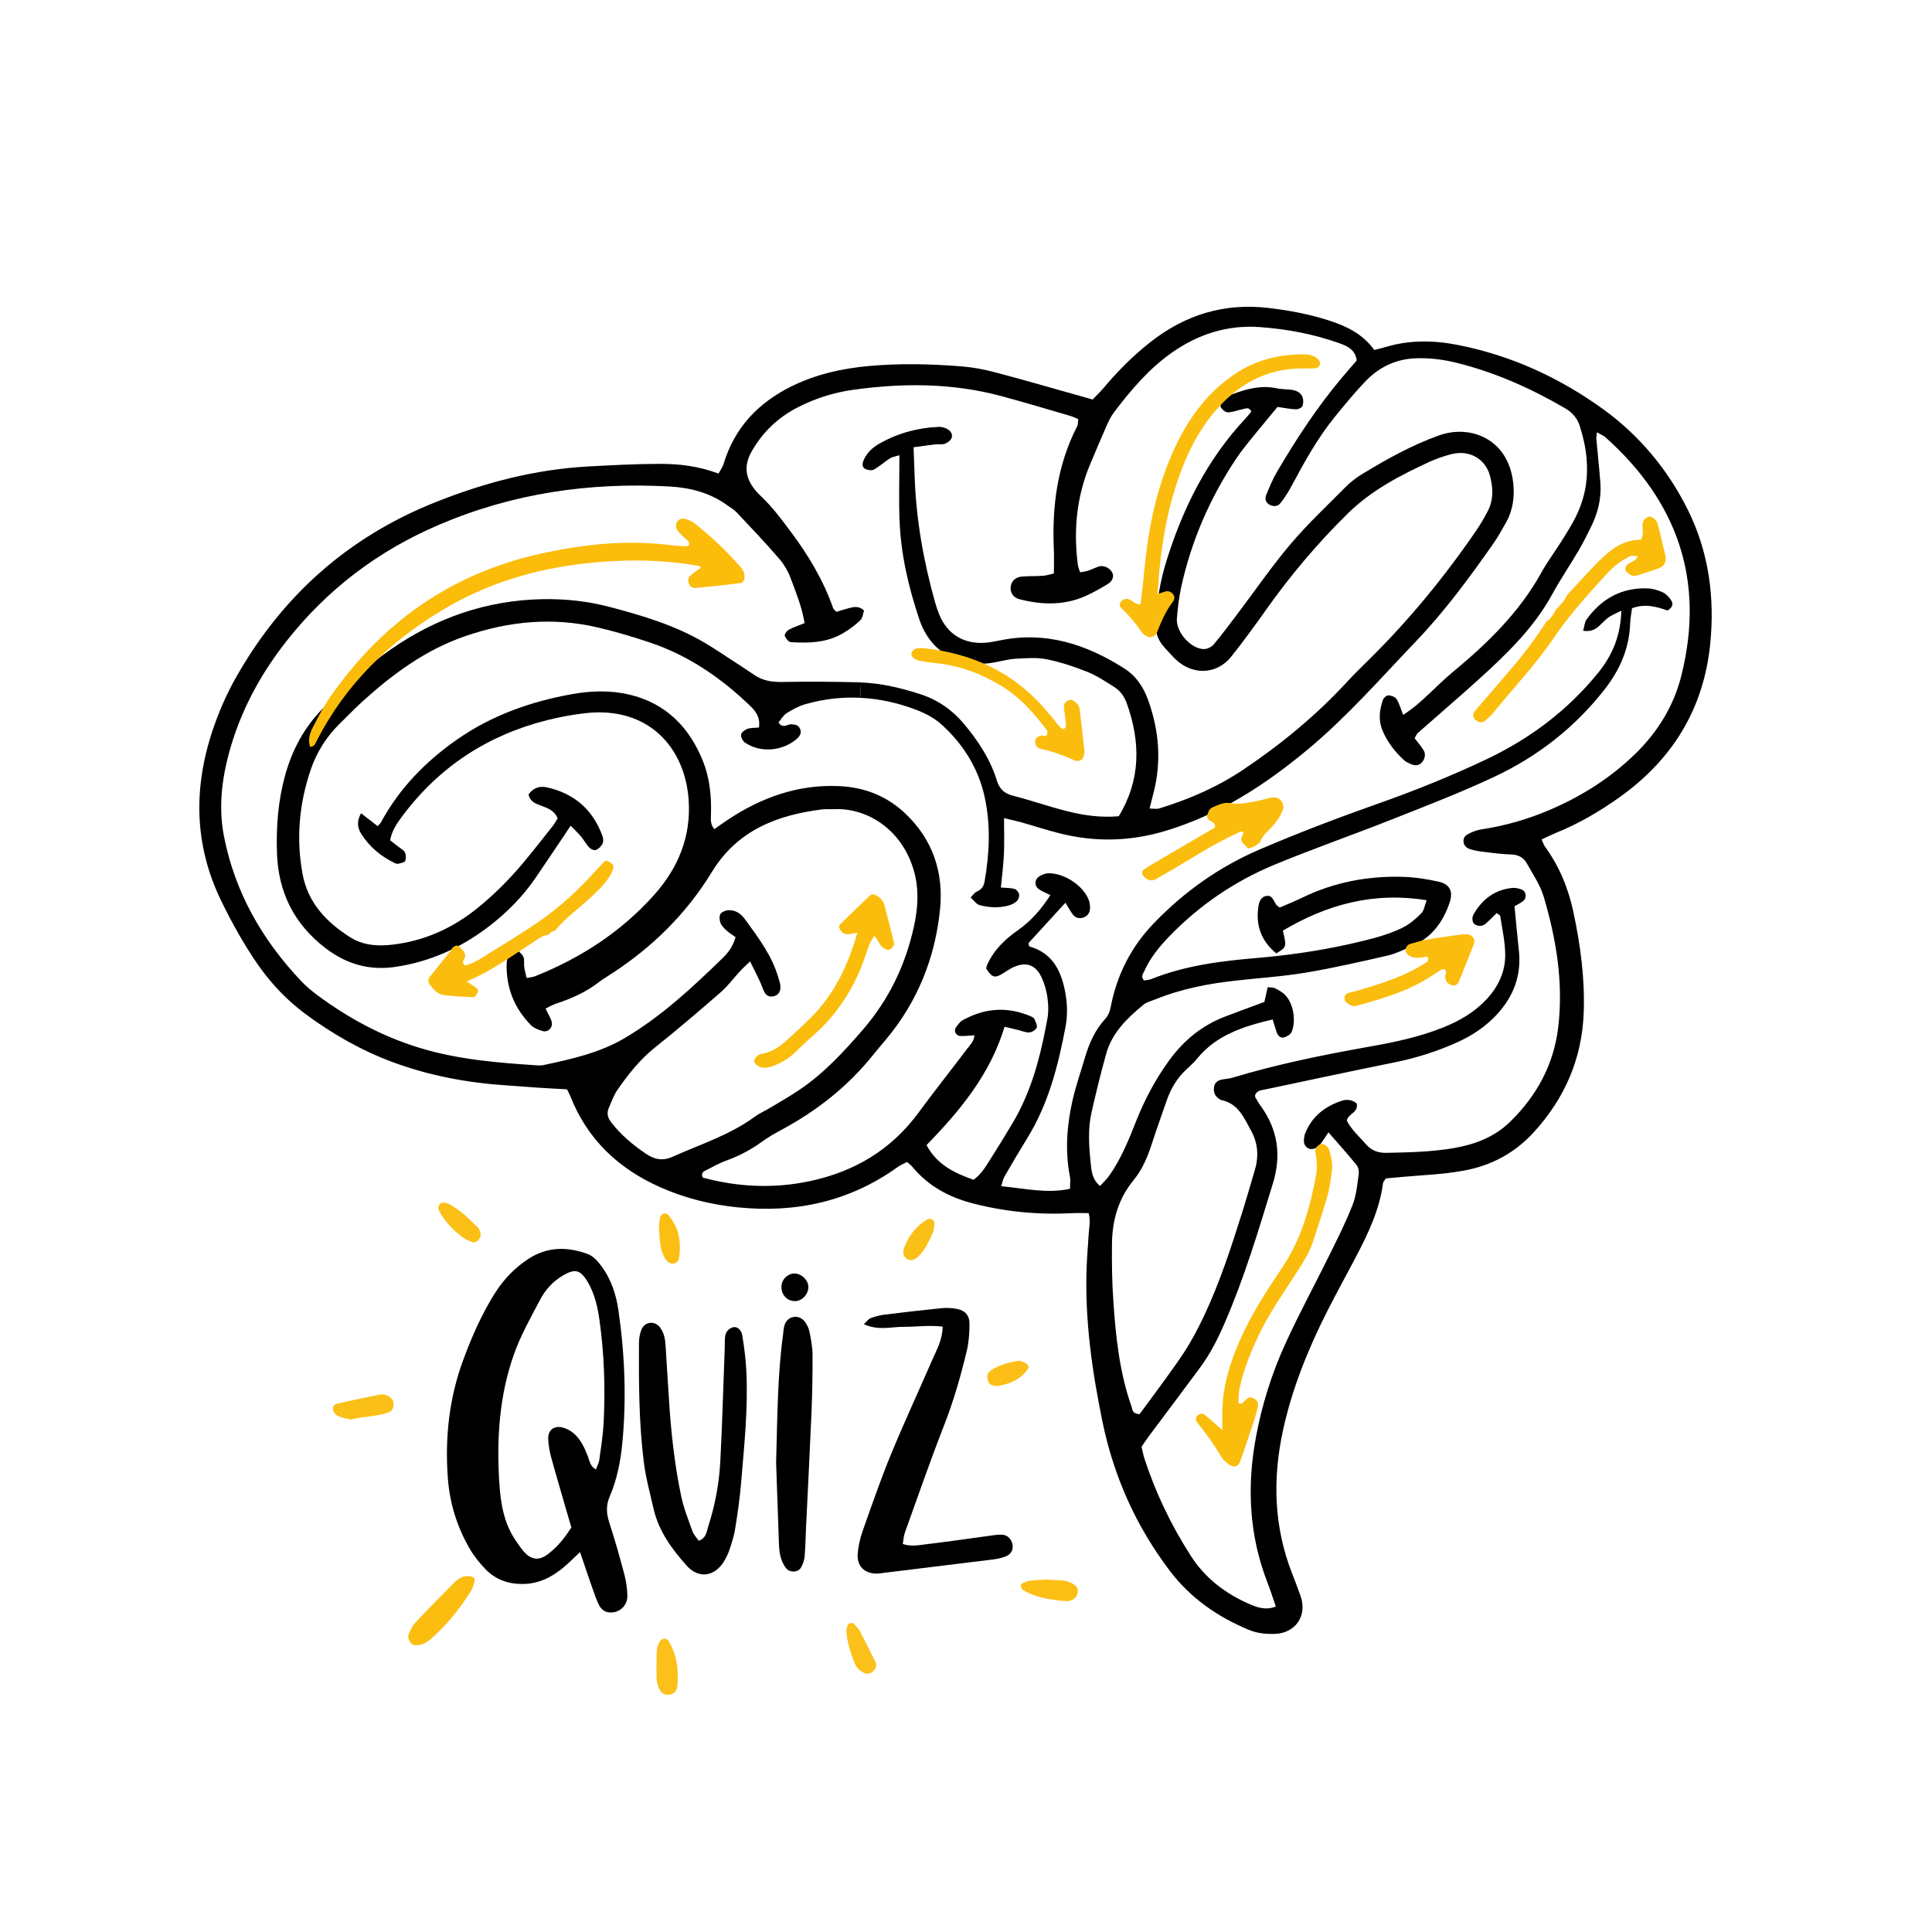 <?xml version="1.0" encoding="utf-8"?>
<!-- Generator: Adobe Illustrator 26.0.1, SVG Export Plug-In . SVG Version: 6.00 Build 0)  -->
<svg version="1.1" xmlns="http://www.w3.org/2000/svg" xmlns:xlink="http://www.w3.org/1999/xlink" x="0px" y="0px"
	 viewBox="0 0 800 800" style="enable-background:new 0 0 800 800;" xml:space="preserve">
<style type="text/css">
	.st0{fill:#FBBD0D;}
	.st1{fill:#FBBD0C;}
	.st2{fill:#FBBC0A;}
	.st3{fill:#FBBE10;}
	.st4{fill:#FBC017;}
	.st5{fill:#FBC01A;}
	.st6{fill:#FBBF15;}
	.st7{fill:#FBC018;}
	.st8{fill:#FBBF13;}
	.st9{fill:#FBBF17;}
</style>
<g id="Background">
</g>
<g id="Objects_1_">
	<g id="XMLID_3_">
		<path id="XMLID_422_" d="M572.64,289.82c0.28-0.84,1.5-1.91,2.25-1.89c1.16,0.02,2.79,0.6,3.37,1.5c1.18,1.89,1.78,4.12,2.77,6.57
			c4.38-2.79,7.71-5.86,11.02-9c3.09-2.96,6.21-5.95,9.49-8.7c14.35-11.88,27.57-24.7,36.72-41.23c2.45-4.45,5.54-8.55,8.25-12.86
			c2-3.18,4.04-6.38,5.73-9.71c4.17-8.12,5.48-16.39,4.7-24.76l4.77-0.47c0.37,3.63,0.73,7.26,0.99,10.89
			c0.43,6.31-1.07,12.28-3.84,17.91c-1.65,3.37-3.35,6.74-5.24,9.99c-3.54,6.01-7.49,11.79-10.82,17.91
			c-7.6,13.94-18.79,24.72-30.34,35.2c-8.33,7.56-16.92,14.88-25.36,22.33c-0.56,0.49-0.82,1.33-1.33,2.19
			c1.29,1.7,2.71,3.29,3.78,5.09c0.97,1.61,0.34,3.91-1.01,5.15c-1.4,1.31-2.94,1.07-4.49,0.39c-0.97-0.45-2-0.9-2.75-1.61
			c-3.76-3.52-6.89-7.49-8.87-12.33C570.69,298.15,571.2,293.97,572.64,289.82z"/>
		<path id="XMLID_415_" d="M372.43,188.5c-1.72,0.54-3.01,0.71-3.99,1.33c-2.25,1.44-4.25,3.33-6.57,4.6
			c-0.92,0.52-2.66,0.24-3.69-0.32c-1.33-0.73-1.12-2.3-0.54-3.61c1.33-3.09,3.76-5.26,6.57-6.85c7.58-4.29,15.83-6.55,24.55-6.89
			c1.03-0.04,2.15,0.26,3.09,0.69c1.59,0.71,2.73,2.13,2.23,3.8c-0.32,1.03-1.65,2.04-2.75,2.47c-1.2,0.45-2.66,0.13-3.99,0.28
			c-2.88,0.34-5.76,0.75-9.06,1.2c0.17,4.42,0.34,8.4,0.47,12.35c0.6,17.52,3.63,34.66,8.35,51.52c0.49,1.8,1.1,3.61,1.8,5.35
			c3.37,8.2,10.14,12.37,19.09,11.73c2.13-0.17,4.23-0.62,6.34-1.03c18.81-3.78,35.54,1.68,51.2,11.66
			c4.94,3.14,8.01,7.8,9.96,13.29c4.42,12.46,5.5,25.08,2.23,37.97c-0.52,2.06-1.05,4.12-1.72,6.76c1.55,0,2.88,0.3,3.99-0.04
			c12.37-3.76,24.09-8.87,34.92-16.13c15.68-10.54,30.13-22.44,42.93-36.34c3.09-3.35,6.38-6.53,9.62-9.73
			c16.45-16.32,31.05-34.15,44.09-53.28c1.65-2.43,3.11-5,4.49-7.62c2.51-4.81,2.23-9.96,0.84-14.93
			c-1.98-6.96-8.68-10.52-15.85-8.68c-3.11,0.79-6.18,1.85-9.11,3.18c-12.2,5.63-24.01,11.75-33.8,21.37
			c-12.5,12.28-23.71,25.56-33.82,39.84c-4.66,6.57-9.41,13.08-14.41,19.39c-5.6,7.09-14.95,7.92-21.99,2.15
			c-2.06-1.68-3.76-3.82-5.6-5.76c-2.92-3.11-4.1-6.72-3.8-11.04c0.58-8.33,1.93-16.54,4.38-24.5
			c6.81-22.05,16.88-42.35,32.84-59.38c0.9-0.94,1.68-2,2.45-2.9c-1.03-2.04-2.41-1.2-3.54-0.99c-2.08,0.41-4.12,1.29-6.18,1.33
			c-1.01,0.04-2.38-1.14-2.99-2.15c-0.34-0.56,0.28-2.15,0.94-2.77c1.12-1.1,2.51-2.06,3.97-2.6c5.82-2.19,11.75-3.78,18.08-2.47
			c2.08,0.45,4.27,0.41,6.4,0.67c1.95,0.26,3.76,1.1,4.47,2.96c0.43,1.12,0.43,2.66-0.02,3.78c-0.3,0.71-1.74,1.35-2.64,1.33
			c-2.38-0.09-4.75-0.58-7.67-0.99c-2.81,3.39-5.71,6.85-8.55,10.35c-2.86,3.56-5.86,7.02-8.4,10.82
			c-11,16.45-18.79,34.32-22.98,53.69c-0.9,4.19-1.4,8.48-1.74,12.76c-0.45,5.52,5.71,12.56,11.15,12.65
			c1.4,0.04,3.2-0.88,4.12-1.95c3.44-4.1,6.64-8.42,9.88-12.71c7.28-9.62,14.13-19.63,21.93-28.82
			c7.09-8.38,15.14-15.93,22.89-23.73c2.06-2.08,4.49-3.89,7-5.41c10.09-6.12,20.34-11.83,31.55-15.85
			c12.99-4.66,28.75,1.4,30.75,19.67c0.62,5.73-0.11,11.27-2.96,16.36c-1.7,3.05-3.41,6.1-5.41,8.96
			c-9.88,14.07-20.06,27.92-31.98,40.35c-14.47,15.14-28.28,30.95-44.39,44.41c-17.61,14.73-36.55,27.08-58.88,33.89
			c-14.6,4.45-28.99,4.85-43.62,1.27c-5.48-1.33-10.82-3.11-16.23-4.64c-2.04-0.56-4.1-1.01-7.37-1.8c0,5.73,0.17,10.26-0.04,14.8
			c-0.21,4.51-0.79,8.98-1.27,13.94c2.1,0.17,3.93,0.11,5.6,0.56c0.82,0.21,1.78,1.35,1.95,2.21c0.17,0.86-0.26,2.19-0.9,2.81
			c-0.94,0.88-2.23,1.55-3.5,1.87c-3.97,1.1-8.03,0.86-11.94-0.17c-1.33-0.34-2.32-1.91-3.74-3.16c1.03-1.03,1.63-2.04,2.49-2.41
			c1.95-0.82,2.92-2.1,3.29-4.17c2.06-11.73,2.58-23.49,0-35.2c-2.64-11.92-8.96-21.82-17.89-29.91c-2.9-2.62-6.66-4.57-10.35-5.99
			c-7.67-2.94-15.44-4.64-23.26-5l0.32-6.36c8.53,0.32,16.77,2.3,24.87,4.96c7.07,2.32,12.95,6.46,17.72,12.13
			c5.91,7.04,10.93,14.65,13.68,23.51c1.05,3.41,2.94,5.33,6.51,6.25c7.52,1.93,14.88,4.51,22.42,6.42c7,1.8,14.17,2.77,21.54,2.13
			c9.15-15.1,9.04-30.6,3.41-46.54c-1.01-2.88-2.68-5.35-5.24-6.96c-3.61-2.28-7.24-4.7-11.17-6.29
			c-5.48-2.17-11.12-4.06-16.88-5.22c-4.12-0.82-8.53-0.43-12.78-0.21c-2.94,0.17-5.82,0.97-8.72,1.5
			c-14.28,2.68-26.52-3.95-31.16-17.7c-4.47-13.23-7.65-26.87-8.22-40.89C372.13,206.86,372.43,198.02,372.43,188.5z"/>
		<path id="XMLID_412_" d="M374.15,549.41c-5.15-0.04-10.48,1.7-16.45-1.12c1.35-1.25,1.93-2.15,2.75-2.45
			c1.74-0.64,3.56-1.18,5.41-1.42c7.97-0.99,15.96-1.93,23.97-2.73c2.1-0.21,4.32-0.09,6.4,0.3c3.37,0.64,5.22,2.64,5.22,6.18
			c-0.02,3.72-0.26,7.54-1.12,11.15c-2.49,10.42-5.43,20.7-9.36,30.75c-5.76,14.73-10.93,29.68-16.28,44.56
			c-0.52,1.44-0.56,3.05-0.86,4.7c3.52,1.18,6.74,0.47,9.86,0.09c9.04-1.07,18.06-2.43,27.1-3.63c1.57-0.21,3.2-0.45,4.75-0.24
			c2.1,0.3,3.69,2.49,3.8,4.64c0.09,2.19-1.16,3.61-2.99,4.32c-1.72,0.67-3.61,1.03-5.48,1.27c-15.16,1.89-30.34,3.74-45.51,5.58
			c-0.79,0.09-1.61,0.24-2.41,0.24c-5-0.04-8.16-3.11-7.8-8.14c0.24-3.18,0.97-6.4,2.02-9.41c3.74-10.61,7.43-21.26,11.7-31.68
			c5.41-13.14,11.4-26.05,17.07-39.06c1.89-4.36,4.34-8.55,4.4-13.98C384.78,548.64,379.46,549.43,374.15,549.41z"/>
		<path id="XMLID_410_" d="M336.46,561.05c0.04,8.03-0.11,16.08-0.45,24.12c-0.67,15.83-1.5,31.61-2.25,47.42
			c-0.19,4.04-0.24,8.05-0.6,12.07c-0.13,1.52-0.73,3.14-1.52,4.47c-1.29,2.15-4.7,2.13-6.21,0.15c-2.21-2.92-2.77-6.34-2.88-9.88
			c-0.43-12.33-0.88-24.67-1.18-33.69c0.54-19.95,0.62-36.59,2.88-53.11c0.17-1.33,0.21-2.71,0.62-3.95
			c1.25-3.78,5.86-4.6,8.33-1.44c0.94,1.22,1.7,2.79,2,4.29C335.84,554.65,336.44,557.85,336.46,561.05z"/>
		<path id="XMLID_409_" d="M329.27,527.33c2.94,0.19,5.65,3.11,5.45,5.91c-0.21,3.09-2.94,5.69-5.8,5.52
			c-3.14-0.17-5.37-2.64-5.35-5.93C323.6,529.76,326.28,527.16,329.27,527.33z"/>
		<path id="XMLID_406_" d="M309.02,567.25c0.82,15.59-0.84,31.1-2.13,46.6c-0.52,6.42-1.46,12.8-2.47,19.16
			c-0.45,2.88-1.37,5.73-2.3,8.53c-0.58,1.76-1.4,3.5-2.38,5.09c-3.99,6.34-10.52,7.15-15.44,1.63
			c-6.1-6.83-11.51-14.22-13.64-23.39c-1.5-6.53-3.29-13.06-4.1-19.67c-2.02-16.28-2.06-32.68-1.98-49.05
			c0-1.85,0.34-3.76,0.99-5.48c1.31-3.46,5.54-3.93,7.73-1.01c1.7,2.23,2.15,4.87,2.3,7.58c0.47,7.52,0.92,15.01,1.42,22.51
			c0.84,13.4,2.3,26.76,5.07,39.9c1.05,4.94,2.96,9.71,4.68,14.5c0.52,1.42,1.7,2.6,2.56,3.84c3.14-1.07,3.26-3.84,3.95-5.99
			c2.83-8.72,4.49-17.72,4.98-26.84c0.82-15.55,1.22-31.12,1.83-46.66c0.04-1.61,0-3.22,0.13-4.83c0.19-2.04,1.31-3.48,3.31-4.08
			c1.48-0.47,3.46,0.94,3.82,3.31C308.12,557.63,308.76,562.44,309.02,567.25z"/>
		<path id="XMLID_402_" d="M259.78,660.84c0.06,4.66-4.45,7.95-8.85,6.53c-1.12-0.37-2.3-1.52-2.83-2.62
			c-1.18-2.36-2.04-4.92-2.92-7.45c-1.59-4.49-3.09-9.02-4.98-14.62c-3.01,2.79-4.87,4.7-6.91,6.4c-4.85,4.02-10.22,6.76-16.77,6.81
			c-5.95,0.06-11.17-1.74-15.29-5.93c-2.6-2.64-5-5.65-6.85-8.87c-5.15-8.93-8.16-18.64-8.93-28.95
			c-1.27-16.79,0.52-33.18,6.38-49.07c3.54-9.58,7.62-18.88,13.08-27.55c3.63-5.73,8.18-10.52,13.92-14.26
			c7.92-5.15,16.26-5.07,24.65-1.95c2.3,0.86,4.27,3.2,5.8,5.3c3.84,5.3,5.84,11.45,6.79,17.87c2.66,18.4,3.39,36.85,1.59,55.36
			c-0.73,7.49-2.21,14.9-5.2,21.84c-1.61,3.76-1.37,7.09-0.15,10.84c2.32,7.13,4.36,14.35,6.27,21.6
			C259.3,654.94,259.75,657.92,259.78,660.84z M249.98,588.62c0.67-13.98,0.21-27.92-1.72-41.79c-0.79-5.6-1.98-11.1-4.94-16.06
			c-3.05-5.09-5.28-5.6-10.5-2.45c-4.04,2.45-7.09,5.88-9.21,9.94c-3.87,7.34-8.01,14.67-10.76,22.44
			c-6.12,17.18-7.26,35.15-6.1,53.21c0.54,8.59,1.91,17.14,7.09,24.44c1.25,1.76,2.41,3.61,3.95,5.05c2.77,2.58,5.67,2.62,8.72,0.41
			c4.19-3.05,7.34-7.02,10.07-11.32c-2.94-10.18-5.69-19.43-8.27-28.73c-0.71-2.56-1.18-5.26-1.31-7.9
			c-0.15-3.54,2.25-5.58,5.71-4.83c1.72,0.39,3.52,1.33,4.85,2.49c2.92,2.51,4.47,5.97,5.86,9.51c0.71,1.8,0.84,4.08,3.33,5.45
			c0.54-1.46,1.22-2.64,1.4-3.89C248.87,599.3,249.73,593.97,249.98,588.62z"/>
		<path id="XMLID_401_" d="M236.3,341.92c-5.09,7.58-9.84,14.71-14.67,21.78c-5.37,7.82-12,14.43-19.52,20.16
			c-11.32,8.59-23.82,14.26-37.97,16.45c-11.08,1.72-20.68-1.03-29.42-7.75c-12.99-9.99-19.54-23.17-20.04-39.49
			c-0.34-10.8,0.47-21.45,3.35-31.91c2.9-10.54,7.88-19.91,15.61-27.75c8.7-8.8,17.72-17.22,27.9-24.31
			c18.96-13.27,39.92-20.55,63.16-21c9.47-0.17,18.73,0.84,27.87,3.26c13.53,3.56,26.89,7.54,39.04,14.69
			c3.91,2.3,7.69,4.85,11.51,7.34c3.16,2.04,6.29,4.12,9.41,6.21c3.5,2.34,7.3,2.86,11.49,2.79c10.46-0.19,20.92-0.13,31.37,0.13
			c0.37,0,0.75,0.02,1.12,0.06l-0.32,6.36c-7.45-0.37-14.99,0.47-22.55,2.6c-2.79,0.77-5.45,2.21-7.9,3.76
			c-1.44,0.9-2.34,2.62-3.39,3.87c1.91,2.79,3.72,0.6,5.39,0.73c1.4,0.11,2.68,0.26,3.41,1.61c0.92,1.72,0.21,3.14-1.05,4.29
			c-5.91,5.28-15.27,6.08-21.63,1.68c-0.92-0.64-1.78-2.3-1.61-3.31c0.15-0.94,1.59-2,2.68-2.38c1.42-0.49,3.07-0.37,4.72-0.52
			c0.62-3.95-1.1-6.53-3.48-8.83c-12.11-11.7-25.75-21.07-41.81-26.44c-7.11-2.38-14.35-4.53-21.65-6.23
			c-18.53-4.29-36.68-2.56-54.63,3.63c-16.41,5.63-29.89,15.57-42.5,26.97c-3.2,2.88-6.14,6.01-9.23,9
			c-5.71,5.52-9.84,12.05-12.37,19.54c-4.72,13.98-5.99,28.28-3.33,42.86c2.19,12,9.79,19.99,19.63,26.26
			c5.48,3.48,11.55,3.87,17.85,3.11c12.61-1.52,23.84-6.44,33.74-14.15c5.67-4.45,11-9.47,15.87-14.8
			c5.8-6.31,10.95-13.21,16.34-19.91c0.84-1.01,1.44-2.21,2.21-3.39c-1.25-3.26-4.1-4.25-6.81-5.26c-2.32-0.86-4.55-1.61-5.24-4.64
			c1.85-2.68,4.51-3.65,7.6-2.96c11.38,2.51,19.11,9.3,23.06,20.27c0.34,0.92,0.39,2.28-0.04,3.11c-0.58,1.07-1.65,2.15-2.75,2.56
			c-0.71,0.28-2.13-0.39-2.75-1.05c-1.27-1.35-2.15-3.07-3.35-4.51C239.33,344.86,237.83,343.47,236.3,341.92z"/>
		<path id="XMLID_398_" d="M167.76,356.52c-0.26,0.64-1.76,0.86-2.75,1.12c-0.47,0.11-1.1-0.02-1.57-0.26
			c-5.67-2.75-10.39-6.66-13.79-11.98c-1.61-2.49-2.06-5.28-0.15-8.65c2.62,2.04,4.79,3.72,6.87,5.33c0.67-0.73,1.12-1.07,1.35-1.52
			c7.56-13.98,18.25-25,31.22-34.12c14.6-10.26,30.9-16,48.23-19.07c7.69-1.35,15.61-1.57,23.26,0.21
			c15.35,3.56,25.19,13.68,30.82,28.02c2.66,6.81,3.35,14.07,3.16,21.39c-0.04,2-0.43,4.17,1.37,6.34c2.04-1.42,3.72-2.64,5.45-3.8
			c13.98-9.28,29.08-14.77,46.15-14.02c10.67,0.45,19.93,4.14,27.62,11.47c11.25,10.74,15.76,24.25,14.26,39.45
			c-2.02,20.23-9.36,38.48-22.55,54.18c-1.72,2.06-3.48,4.08-5.15,6.18c-10.39,12.99-23.15,23.04-37.73,30.92
			c-2.83,1.52-5.65,3.11-8.25,5c-4.6,3.35-9.53,5.95-14.88,7.88c-3.01,1.07-5.82,2.75-8.7,4.17c-1.05,0.52-1.7,1.25-1.01,2.86
			c14.5,3.91,29.31,4.64,44.26,1.48c18.6-3.93,33.87-13.04,45.2-28.52c6.51-8.87,13.38-17.48,19.99-26.26
			c1.2-1.57,2.86-3.05,3.07-5.63c-2.32,0.13-4.12,0.41-5.91,0.28c-1.83-0.11-2.79-2.17-1.76-3.54c0.79-1.05,1.59-2.3,2.68-2.92
			c9.26-5.18,18.79-5.86,28.58-1.55c0.45,0.21,1.03,0.56,1.22,0.97c0.43,1.07,1.18,2.36,1.03,3.31c0,0.09-0.04,0.17-0.06,0.24
			c-0.37,0.94-1.93,1.95-3.03,2.02c-1.52,0.11-3.11-0.62-4.68-1.01c-1.72-0.41-3.44-0.84-5.6-1.35
			c-5.97,19.74-18.43,34.75-32.32,49.01c4.32,8.14,11.6,11.62,19.48,14.37c3.01-2.21,4.72-4.96,6.42-7.67
			c3.31-5.2,6.55-10.46,9.71-15.76c7.24-12.15,11-25.49,13.66-39.17c0.28-1.35,0.54-2.71,0.77-4.08c0.52-2.86,0.43-5.95,0.02-8.83
			c-0.41-2.88-1.25-5.8-2.49-8.42c-2.51-5.3-6.57-6.53-12-3.91c-1.68,0.79-3.16,2.02-4.81,2.9c-2.73,1.46-3.8,0.97-6.08-2.56
			c0.15-0.52,0.21-1.05,0.43-1.52c2.73-6.1,7.32-10.52,12.67-14.28c5.5-3.82,9.75-8.76,13.51-14.58c-1.85-0.92-3.37-1.46-4.64-2.34
			c-2.32-1.61-1.95-4.55,0.67-5.78c0.94-0.45,2.02-0.9,3.05-0.92c6.46-0.15,14.26,4.87,16.71,10.82c0.49,1.18,0.67,2.6,0.6,3.89
			c-0.09,1.72-1.1,3.09-2.75,3.63c-1.63,0.49-3.29,0.19-4.36-1.27c-1.05-1.44-1.93-3.03-3.07-4.87c-5.2,5.69-10.07,11-14.9,16.3
			c-0.19,0.19-0.34,0.47-0.37,0.71c-0.02,0.24,0.15,0.47,0.39,1.12c10.05,2.77,13.57,11,15.05,20.36c0.67,4.19,0.67,8.68-0.11,12.82
			c-3.03,16.15-7.09,31.98-15.85,46.17c-3.24,5.26-6.38,10.59-9.45,15.93c-0.62,1.05-0.82,2.34-1.35,3.97
			c9.84,0.92,19.01,3.16,28.5,1.07c0-1.91,0.26-3.54-0.04-5.05c-2.04-10.48-1.29-20.9,0.99-31.16c1.4-6.27,3.54-12.39,5.37-18.55
			c1.7-5.71,4.14-11.06,8.2-15.53c1.29-1.4,1.93-2.96,2.32-4.94c2.53-13.21,8.35-24.8,17.72-34.57
			c12.61-13.16,27.27-23.54,43.94-30.69c16.26-6.98,32.84-13.27,49.52-19.16c15.2-5.37,30.11-11.4,44.65-18.3
			c17.89-8.53,33.48-20.21,46.06-35.76c5.93-7.32,9.28-15.44,9.56-25.66c-2.15,1.1-3.84,1.74-5.28,2.75
			c-1.52,1.1-2.75,2.56-4.17,3.8c-1.65,1.44-3.54,2.17-6.38,1.76c0.56-1.87,0.6-3.56,1.44-4.7c6.23-8.63,14.6-13.27,25.4-12.84
			c2.08,0.09,4.25,0.75,6.16,1.63c1.35,0.62,2.56,1.91,3.41,3.2c1.03,1.5,0.69,3.05-1.44,4.32c-4.45-1.55-9.3-2.99-14.73-0.92
			c-0.26,2.13-0.67,4.19-0.75,6.27c-0.39,10.31-4.19,19.11-10.54,27.25c-12.33,15.81-27.7,27.77-45.63,36.21
			c-13.81,6.51-28.11,12-42.33,17.63c-16.19,6.42-32.68,12.15-48.77,18.81c-16.54,6.85-31.14,16.81-43.62,29.74
			c-4.12,4.25-7.86,8.85-10.29,14.3c-0.47,1.07-1.57,2.25-0.15,3.87c0.88-0.13,1.95-0.13,2.88-0.49c14.13-5.69,29.06-7.54,44.04-8.8
			c2.68-0.24,5.35-0.49,8.01-0.79c13.62-1.5,27.06-3.91,40.31-7.43c4.12-1.12,8.25-2.53,12.05-4.42c2.79-1.4,5.3-3.59,7.54-5.84
			c1.14-1.16,1.37-3.22,2.25-5.41c-22.05-3.59-41.38,1.78-59.55,12.58c1.57,6.81,1.57,6.81-2.73,9.41
			c-5.82-4.72-8.38-10.84-7.56-18.32c0.24-2.1,0.6-4.55,2.94-5.33c2.83-0.92,3.44,1.76,4.57,3.48c0.28,0.41,0.79,0.67,1.46,1.2
			c3.03-1.31,6.25-2.6,9.38-4.12c13.06-6.34,26.93-8.98,41.36-8.61c5.05,0.15,10.16,0.9,15.1,2.02c4.68,1.07,6.03,4.1,4.55,8.55
			c-2.75,8.25-7.58,14.75-15.85,18.23c-3.2,1.35-6.36,3.01-9.73,3.78c-11.23,2.58-22.48,5.15-33.84,7.07
			c-5.41,0.9-10.89,1.5-16.36,2.04c-4.14,0.41-8.29,0.79-12.41,1.25c-11.51,1.25-22.81,3.39-33.61,7.77
			c-1.72,0.69-3.69,1.16-5.09,2.32c-6.68,5.5-12.91,11.51-15.33,20.19c-2.25,7.99-4.21,16.08-6.06,24.18
			c-1.59,6.89-1.12,13.92-0.41,20.85c0.32,3.29,0.54,6.98,3.89,9.77c1.33-1.46,2.68-2.68,3.72-4.14
			c4.85-6.85,8.03-14.56,11.08-22.31c3.54-9,7.95-17.42,13.7-25.36c6.25-8.63,13.87-14.8,23.69-18.49c5.26-2,10.52-3.93,15.87-5.91
			c0.45-2.02,0.9-3.99,1.37-6.1c1.2,0.13,2.02,0.04,2.71,0.32c0.99,0.37,1.89,0.97,2.81,1.52c5.15,3.09,6.44,12.03,4.4,16.69
			c-0.45,1.01-1.87,1.87-3.03,2.23c-1.44,0.45-2.58-0.54-3.09-1.91c-0.6-1.7-1.1-3.44-1.74-5.5c-12,2.86-23.11,6.34-31.12,16.02
			c-1.35,1.65-2.92,3.16-4.51,4.6c-3.87,3.52-6.46,7.86-8.18,12.76c-2.1,6.08-4.29,12.13-6.27,18.25
			c-1.74,5.41-3.93,10.57-7.58,15.01c-6.23,7.6-8.76,16.51-8.87,26.13c-0.11,8.03,0.02,16.11,0.58,24.14
			c0.99,14.75,2.58,29.42,7.54,43.49c0.39,1.14,0.15,2.79,3.26,3.07c0.64-0.86,1.76-2.34,2.86-3.82c5.2-7.19,10.59-14.22,15.48-21.6
			c3.22-4.9,5.97-10.16,8.48-15.48c6.42-13.62,11.06-27.92,15.59-42.26c1.85-5.86,3.52-11.81,5.3-17.72
			c1.72-5.67,1.42-11.19-1.42-16.39c-2.94-5.37-5.33-11.36-12.37-12.82c-0.49-0.09-0.92-0.52-1.35-0.82
			c-1.48-1.05-1.87-2.62-1.74-4.25c0.15-1.8,1.25-2.94,2.99-3.35c1.57-0.37,3.22-0.39,4.75-0.86c18.51-5.58,37.43-9.41,56.44-12.8
			c10.59-1.87,21.07-4.04,31.07-8.12c6.55-2.66,12.52-6.12,17.42-11.3c5.03-5.28,8.03-11.57,7.95-18.81
			c-0.04-5.3-1.27-10.59-2.06-15.85c-0.06-0.39-0.75-0.69-1.48-1.27c-1.46,1.42-2.88,2.96-4.47,4.32c-1.31,1.16-2.92,1.29-4.49,0.43
			c-1.16-0.62-1.46-2.79-0.54-4.36c3.59-6.14,8.74-10.09,16-10.8c1.25-0.13,2.66,0.21,3.87,0.67c1.85,0.71,2.23,3.37,0.67,4.68
			c-1.16,0.97-2.58,1.59-3.65,2.23c0.62,6.4,1.12,12.26,1.78,18.1c1.18,10.29-2.06,19.05-8.93,26.56
			c-4.6,5.03-10.16,8.76-16.32,11.57c-8.33,3.78-16.97,6.55-25.96,8.38c-17.89,3.61-35.71,7.43-53.56,11.21
			c-1.76,0.37-3.78,0.39-4.49,2.58c0.06,0.3,0.09,0.6,0.21,0.82c0.69,1.16,1.33,2.34,2.13,3.41c7.17,9.84,8.65,20.53,5.11,32.08
			c-5.97,19.5-11.81,39.02-19.95,57.79c-2.77,6.42-5.91,12.65-10.05,18.3c-7,9.51-14.13,18.92-21.17,28.37
			c-1.12,1.5-2.15,3.05-3.24,4.64c0.41,1.7,0.69,3.29,1.16,4.79c4.66,14.39,11.21,27.92,19.37,40.59c5.8,9,14.13,15.38,23.92,19.67
			c3.37,1.48,6.89,2.79,11.15,1.12c-1.22-3.54-2.25-6.83-3.5-10.03c-7.6-19.61-8.53-39.69-4.72-60.19
			c2.51-13.53,6.64-26.59,12.37-39.04c5.69-12.43,12.24-24.46,18.28-36.74c3.33-6.72,6.7-13.46,9.41-20.44
			c1.52-3.93,1.87-8.33,2.49-12.54c0.17-1.22-0.11-2.9-0.86-3.8c-3.67-4.51-7.56-8.85-11.68-13.57c-1.2,1.78-2.17,3.35-3.26,4.81
			c-1.61,2.1-4.02,2.71-5.56,1.52c-1.83-1.4-1.35-3.31-1.07-5.15c0.04-0.26,0.15-0.52,0.26-0.77c2.77-6.98,8.14-11.15,15.05-13.46
			c2.43-0.82,4.66-0.32,6.29,1.1c0.73,4.02-3.65,4.1-4.1,7.13c1.89,3.72,5.13,6.55,7.95,9.77c2.32,2.66,5.11,3.61,8.55,3.54
			c9.41-0.21,18.81-0.37,28.09-2.02c8.59-1.52,16.56-4.55,22.96-10.78c11.15-10.87,18.19-23.84,20.01-39.38
			c2.15-18.47-0.84-36.42-6.08-54.03c-1.42-4.79-4.45-9.11-6.89-13.57c-1.37-2.49-3.56-3.69-6.59-3.78
			c-4.02-0.11-8.03-0.67-12.03-1.16c-1.83-0.24-3.72-0.58-5.43-1.22c-2.56-0.97-3.05-4.42-0.79-5.8c1.78-1.05,3.87-1.87,5.91-2.19
			c9.88-1.5,19.37-4.21,28.54-8.16c13.19-5.67,25.15-13.23,35.43-23.32c9.23-9.04,15.78-19.74,18.9-32.23
			c9.84-39.28-1.55-71.94-31.4-98.63c-0.92-0.82-2.17-1.29-3.59-2.08c-0.11,1.33-0.28,2.1-0.21,2.86c0.24,2.51,0.49,5,0.73,7.49
			l-4.77,0.47c-0.41-4.49-1.4-9-2.86-13.53c-1.01-3.18-3.03-5.48-5.99-7.22c-14.22-8.31-29.12-14.95-45.14-18.9
			c-5.48-1.35-11.06-2.04-16.75-1.83c-8.25,0.3-15.12,3.63-20.72,9.41c-4.47,4.64-8.55,9.64-12.61,14.62
			c-7.19,8.78-12.65,18.64-17.97,28.6c-1.37,2.58-2.96,5.09-4.77,7.39c-1.05,1.35-2.83,1.48-4.42,0.64c-1.7-0.88-2.1-2.49-1.44-4.1
			c1.35-3.22,2.66-6.46,4.42-9.47c8.03-13.66,16.69-26.91,26.93-39.06c2.06-2.45,4.19-4.85,6.12-7.13
			c-0.58-4.51-3.87-5.95-7.17-7.13c-10.67-3.82-21.73-5.88-33.03-6.7c-13.38-0.94-25.4,2.92-36.34,10.59
			c-9.58,6.74-16.99,15.55-23.99,24.76c-1.29,1.7-2.23,3.69-3.09,5.65c-2.28,5.15-4.45,10.35-6.64,15.53
			c-5.71,13.46-7.07,27.47-5.22,41.85c0.11,0.97,0.56,1.91,0.94,3.18c1.35-0.26,2.38-0.37,3.35-0.69c1.52-0.52,2.96-1.27,4.49-1.74
			c1.95-0.6,4.38,0.56,5.43,2.43c0.88,1.5,0.26,3.56-1.72,4.79c-2.51,1.55-5.09,2.99-7.73,4.29c-9.38,4.7-19.13,4.6-29.03,2.02
			c-2.34-0.6-3.67-2.56-3.56-4.7c0.11-2.53,1.83-4.4,4.62-4.64c2.94-0.26,5.91-0.13,8.85-0.34c1.5-0.13,2.99-0.62,4.45-0.94
			c0-3.65,0.13-6.85-0.02-10.03c-0.79-17.72,1.4-34.83,9.62-50.83c0.43-0.84,0.32-1.95,0.49-3.07c-1.31-0.54-2.25-1.03-3.26-1.31
			c-9.51-2.77-19.03-5.65-28.6-8.22c-20.29-5.45-40.87-5.48-61.5-2.58c-7.99,1.12-15.68,3.59-22.91,7.3
			c-8.12,4.19-14.41,10.24-18.92,18.12c-3.37,5.91-2.77,11.1,1.63,16.34c0.69,0.82,1.44,1.59,2.23,2.32
			c4.7,4.45,8.5,9.6,12.37,14.77c7.3,9.75,13.44,20.06,17.48,31.57c0.17,0.45,0.69,0.79,1.33,1.5c1.55-0.45,3.29-1.03,5.03-1.48
			c2.06-0.52,4.19-1.18,6.42,0.94c-0.43,1.22-0.54,3.05-1.5,3.99c-2.1,2.02-4.51,3.8-7.02,5.3c-6.74,4.06-14.26,4.27-21.82,3.8
			c-0.92-0.06-2.08-1.55-2.49-2.62c-0.19-0.56,0.77-2.02,1.55-2.45c2.02-1.1,4.23-1.83,6.66-2.81c-1.12-6.81-3.59-12.76-5.82-18.73
			c-1.1-2.96-2.86-5.84-4.94-8.22c-5.6-6.49-11.53-12.71-17.42-18.96c-1.07-1.16-2.56-1.93-3.84-2.88
			c-7.19-5.3-15.61-7.34-24.18-7.8c-32.86-1.78-64.62,2.79-95.18,15.87c-25.32,10.82-46.34,26.78-63.26,48.32
			c-9.86,12.56-17.57,26.33-22.36,41.62c-3.97,12.71-5.99,25.81-3.44,38.93c4.51,23.26,15.87,43.12,32.15,60.24
			c2.04,2.13,4.34,4.02,6.7,5.78c12.82,9.49,26.67,16.94,42,21.65c15.81,4.87,32.08,6.18,48.43,7.28c1.07,0.09,2.19,0.09,3.22-0.13
			c11.55-2.47,23.11-5.03,33.41-11.12c15.16-8.93,27.92-20.85,40.46-33.01c2.23-2.19,4.32-4.68,5.5-8.8
			c-1.14-0.84-2.53-1.68-3.74-2.75c-0.97-0.88-2.02-1.91-2.49-3.09c-0.43-1.12-0.6-2.79-0.06-3.72c0.56-0.9,2.15-1.55,3.31-1.61
			c2.9-0.15,5.2,1.44,6.81,3.67c5.52,7.6,11.25,15.08,13.89,24.31c0.39,1.29,0.88,2.6,0.86,3.91c0,1.65-0.71,3.14-2.51,3.67
			c-1.78,0.54-3.24,0-4.1-1.59c-0.77-1.42-1.2-2.99-1.89-4.45c-1.22-2.62-2.53-5.2-4.08-8.33c-1.8,1.76-3.18,2.98-4.4,4.34
			c-2.56,2.75-4.79,5.86-7.6,8.31c-8.91,7.75-17.87,15.46-27.1,22.78c-6.44,5.11-11.4,11.36-15.96,18
			c-1.48,2.19-2.34,4.81-3.44,7.26c-0.97,2.19-0.43,4.14,1.01,5.99c3.99,5.13,8.87,9.26,14.26,12.91c3.61,2.45,6.91,3.2,11.21,1.29
			c11.47-5.15,23.56-8.93,33.87-16.49c2.15-1.57,4.66-2.64,6.96-4.04c3.91-2.34,7.86-4.62,11.64-7.17
			c10.11-6.81,18.25-15.63,26.2-24.82c10.82-12.52,17.7-26.78,21.2-42.8c1.48-6.87,2.1-13.79,0.56-20.77
			c-4.06-18.28-19.07-28.5-33.72-27.81c-1.61,0.09-3.24-0.11-4.83,0.09c-18.81,2.36-35.2,8.7-45.72,25.98
			c-10.5,17.2-24.59,31.07-41.49,42.05c-1.8,1.18-3.67,2.28-5.37,3.59c-5.37,4.17-11.51,6.81-17.91,8.93
			c-1.42,0.47-2.73,1.31-4.06,1.95c0.99,2.08,2.06,3.67,2.53,5.43c0.64,2.32-1.44,4.49-3.69,3.87c-1.74-0.49-3.67-1.25-4.9-2.47
			c-6.91-7.02-10.29-15.55-10.05-25.45c0.02-1.03,0.32-2.1,0.67-3.11c0.54-1.55,2.6-2.94,3.72-2.32c1.05,0.6,2.15,1.63,2.58,2.73
			c0.49,1.18,0.11,2.64,0.3,3.97c0.21,1.5,0.62,2.98,1.01,4.68c1.46-0.3,2.56-0.37,3.52-0.75c18.98-7.58,35.8-18.51,49.39-33.8
			c9.73-10.93,15.2-23.86,14.19-39.02c-1.46-21.93-16.75-39.08-42.82-36.1c-5.3,0.6-10.63,1.61-15.81,2.9
			c-24.57,6.18-44.65,19.28-59.87,39.62c-2.23,3.01-4.38,6.03-5.13,10.11c1.12,0.86,2.13,1.68,3.16,2.47
			c1.03,0.84,2.41,1.48,2.96,2.53C168.14,353.86,168.19,355.47,167.76,356.52z M698.83,210.97c8.72,17.5,11.27,36.27,9.34,55.64
			c-2.73,27.04-15.74,48.04-37.77,63.67c-8.12,5.76-16.66,10.76-25.92,14.52c-1.93,0.79-3.82,1.74-6.14,2.79
			c0.58,1.25,0.86,2.25,1.44,3.03c5.95,8.18,9.66,17.29,11.75,27.12c2.9,13.7,4.77,27.49,4.25,41.53
			c-0.69,19.09-7.82,35.41-20.55,49.44c-7.88,8.68-17.67,13.94-29.1,16.02c-5.26,0.97-10.61,1.48-15.96,1.85
			c-5.6,0.39-11.17,0.9-16.32,1.37c-0.62,1.01-1.1,1.44-1.16,1.93c-1.42,10.84-5.99,20.53-10.97,30.06
			c-3.97,7.62-8.16,15.12-12.03,22.78c-8.03,15.85-14.67,32.21-18.45,49.65c-4.36,20.16-3.76,39.99,3.87,59.36
			c1.18,2.99,2.3,6.01,3.39,9.04c3.05,8.57-2.45,15.53-10.48,15.78c-3.78,0.13-7.45-0.21-11.04-1.72
			c-12.86-5.37-23.97-13.08-32.49-24.27c-14.04-18.45-23.28-39.11-27.96-61.76c-4.34-21.07-7.37-42.31-6.59-63.91
			c0.17-4.55,0.6-9.11,0.84-13.66c0.17-2.88,0.9-5.78,0-8.91c-2.38,0-4.47-0.09-6.55,0.02c-14.04,0.75-27.87-0.52-41.49-4.06
			c-9.86-2.56-18.45-7.22-25.02-15.2c-0.49-0.6-1.16-1.07-2.13-1.93c-1.27,0.67-2.71,1.25-3.93,2.13
			c-19.93,14.3-42.2,19.11-66.34,16.64c-11.04-1.14-21.63-3.76-31.78-8.25c-17.48-7.73-30.39-19.91-37.43-37.9
			c-0.28-0.75-0.71-1.44-1.33-2.71c-3.97-0.21-8.2-0.43-12.43-0.71c-4.02-0.26-8.03-0.62-12.05-0.88
			c-16.41-1.03-32.45-3.99-47.91-9.75c-12.93-4.81-24.76-11.62-35.82-19.78c-7.6-5.63-14.09-12.41-19.54-20.16
			c-5.86-8.38-10.78-17.27-15.29-26.46c-11.53-23.54-11.73-47.59-3.35-71.94c2.43-7.07,5.48-14.04,9.15-20.55
			c19.11-33.93,46.51-58.48,82.91-72.93c20.38-8.12,41.25-13.55,63.18-14.75c9.9-0.54,19.82-1.07,29.74-1.07
			c8.05-0.02,16.06,0.97,24.14,4.02c0.73-1.35,1.7-2.62,2.13-4.04c4.53-15.1,14.52-25.45,28.39-32.23
			c9.99-4.87,20.72-7.28,31.76-8.27c12.86-1.18,25.75-0.86,38.61,0.17c4.51,0.37,9.04,1.22,13.44,2.38
			c11.15,2.92,22.2,6.14,33.31,9.26c2.32,0.64,4.62,1.31,7.3,2.06c1.48-1.57,3.01-3.01,4.36-4.6c5.88-7,12.26-13.44,19.48-19.13
			c14.45-11.38,30.6-16.32,48.9-14.19c8.55,1.01,16.99,2.56,25.17,5.22c7.22,2.34,13.96,5.56,18.68,12.2
			c1.72-0.45,3.24-0.79,4.75-1.25c10.01-2.99,20.08-2.81,30.24-0.77c21.95,4.38,41.81,13.51,59.85,26.56
			C678.94,180.39,690.56,194.41,698.83,210.97z"/>
		<g id="XMLID_280_">
			<g id="XMLID_281_">
				<g id="XMLID_269_">
					<path id="XMLID_129_" class="st0" d="M190.29,391.9c0.88,1.48,2.82,2.45,2.23,4.63c-0.79,1.07-1.34,2.13,0,3.2
						c3.41-0.65,6.22-2.6,9.07-4.39c7.5-4.69,15.11-9.24,22.36-14.3c8.34-5.82,15.76-12.77,22.58-20.33
						c1.21-1.34,2.45-2.67,3.73-3.94c0.7-0.69,1.47-0.22,2.12,0.18c0.87,0.54,1.96,1.12,1.61,2.36c-0.34,1.23-0.85,2.46-1.52,3.53
						c-2.1,3.33-4.92,6.02-7.79,8.7c-4.94,4.61-10.55,8.5-14.82,13.82c0,0-0.53,0.19-0.53,0.19c-1.03,0.23-1.8,0.82-2.38,1.69
						c0,0,0.13-0.11,0.13-0.11c-2.79,0.13-4.72,2.06-6.87,3.43c-8.7,5.54-17.02,11.71-26.94,15.83c1.7,1.15,3.01,1.95,4.22,2.9
						c0.72,0.56,0.5,1.44,0.1,2.09c-0.38,0.62-1.01,1.58-1.49,1.56c-4.13-0.18-8.27-0.4-12.37-0.91c-2.43-0.31-4.04-2.18-5.55-4.01
						c-0.97-1.17-1.11-2.36-0.21-3.52c2.88-3.67,5.83-7.29,8.75-10.93c0.31-0.93,1-1.5,1.85-1.92
						C189.19,391.45,189.76,391.53,190.29,391.9z"/>
				</g>
				<g id="XMLID_268_">
					<path id="XMLID_109_" class="st0" d="M516.79,351.36c-0.53-0.57-1-1.21-1.6-1.68c-1.91-1.51-1.18-3.1-0.23-4.72
						c-0.66-1.07-1.44-0.53-2.21-0.17c-10.69,4.79-20.35,11.42-30.51,17.15c-1.13,0.64-2.25,1.29-3.35,1.98
						c-1.86,1.16-3.44,0.58-4.97-0.67c-1.15-0.94-1.32-2.45-0.25-3.22c1.05-0.75,2.15-1.43,3.25-2.08
						c8.72-5.11,17.44-10.2,26.11-15.27c0.51-2.31-1.83-2.27-2.69-3.41c-1.07-1.4-0.13-2.38,0.22-3.53c0.18-0.27,0.36-0.53,0.54-0.8
						c1.06-0.77,2.29-1.21,3.49-1.7c0.61-0.25,1.25-0.44,1.9-0.58c2-0.54,3.96,0.18,5.95,0.16c3.88-0.15,7.64-0.96,11.38-1.93
						c1.24-0.32,2.51-0.7,3.76-0.71c2.74-0.01,4.58,2.91,3.54,5.44c-1.09,2.65-2.71,4.94-4.67,7.03c-1.74,1.86-3.87,3.45-4.67,6.06
						C520.38,350.09,518.72,350.98,516.79,351.36z"/>
				</g>
				<g id="XMLID_267_">
					<path id="XMLID_107_" class="st1" d="M506.14,592.21c0-2.85,0.03-4.13,0-5.41c-0.31-12.58,3.54-24.09,8.86-35.26
						c4.5-9.43,10.19-18.16,16.02-26.79c7.91-11.7,11.48-24.96,14.04-38.58c0.38-2.01,0.13-4.14,0.06-6.22
						c-0.03-1.03-0.4-2.04-0.48-3.07c-0.11-1.49,0.79-2.47,2.01-3.05c1.11-0.53,3.2,0.7,3.66,2.16c0.93,3,1.62,6.07,1.15,9.23
						c-0.5,3.34-0.86,6.74-1.79,9.98c-1.86,6.5-3.98,12.93-6.14,19.34c-1.42,4.22-3.79,7.98-6.19,11.71
						c-5.48,8.54-11.38,16.82-15.83,26c-3.2,6.58-5.89,13.31-7.75,20.4c-0.73,2.8-1.02,5.59-0.94,8.34c1.52,0.71,1.99-0.4,2.67-1.04
						c0.97-0.91,1.97-1.78,3.41-1.05c1.55,0.78,2.37,2.05,1.94,3.81c-0.49,2.02-1.06,4.03-1.71,6c-1.8,5.43-3.61,10.85-5.52,16.24
						c-0.89,2.49-2.74,2.96-4.88,1.32c-1.02-0.78-2.15-1.61-2.79-2.68c-3.07-5.16-6.53-10.03-10.27-14.71
						c-0.7-0.87-0.69-1.95,0.23-2.78c0.85-0.77,1.96-1.03,2.84-0.33C500.91,587.5,502.94,589.39,506.14,592.21z"/>
				</g>
				<g id="XMLID_266_">
					<path id="XMLID_105_" class="st0" d="M479.31,245.97c1.32-0.43,2.04-0.63,2.74-0.9c1.36-0.52,2.52-0.27,3.52,0.78
						c1.13,1.19,0.77,2.44-0.05,3.51c-2.87,3.77-4.65,8.07-6.42,12.42c-0.92,2.25-3.31,2.68-5.12,1.19
						c-0.4-0.33-0.84-0.66-1.12-1.08c-2.48-3.67-5.32-7.02-8.53-10.08c-0.82-0.78-0.96-1.72-0.14-2.7c0.74-0.89,1.67-1.25,2.74-1.08
						c1.8,0.29,2.84,2.33,5.36,2.16c0.5-4.51,1.09-9.1,1.51-13.7c1.48-16.14,4.54-31.91,10.83-46.94
						c5.84-13.94,13.93-26.12,26.75-34.72c8.51-5.71,17.93-8.06,28.04-8.13c2.39-0.02,4.71,0.35,6.48,2.13
						c0.47,0.48,0.88,1.42,0.73,1.99c-0.16,0.64-0.94,1.46-1.55,1.57c-1.52,0.26-3.11,0.22-4.66,0.18
						c-16.12-0.36-28.54,6.89-38.39,19.01c-5.27,6.49-9.21,13.85-12.28,21.65c-5.46,13.91-8.34,28.4-9.68,43.24
						C479.83,239.3,479.62,242.14,479.31,245.97z"/>
				</g>
				<g id="XMLID_265_">
					<path id="XMLID_103_" class="st1" d="M640.27,257.46c1.72-1.19,2.95-2.76,3.74-4.68c1.72-1.99,3.8-3.71,4.79-6.26
						c3.71-4.01,7.36-8.07,11.14-12.01c5.47-5.71,11.17-11.09,19.45-11c1.61-2.41,0.5-4.53,0.77-6.55c0.19-1.44,1.07-2.4,2.25-2.97
						c1.01-0.49,3.19,0.87,3.73,2.23c0.38,0.96,0.61,1.98,0.86,2.99c0.86,3.53,1.76,7.06,2.54,10.61c0.62,2.86-0.32,4.66-2.85,5.56
						c-2.93,1.04-5.89,2.02-8.87,2.93c-0.7,0.21-1.65,0.26-2.27-0.05c-0.89-0.43-1.82-1.12-2.31-1.95
						c-0.57-0.97-0.01-2.06,0.87-2.71c0.82-0.61,1.79-1.02,2.69-1.52c0.5-0.56,1.17-0.99,1.31-1.81c-1.39,0.1-2.9-0.67-4.11,0.62
						c-4.11,1.89-7.19,5.08-10.14,8.33c-7.14,7.87-14.26,15.78-20.24,24.6c-7.6,11.19-16.88,21.01-25.39,31.45
						c-0.97,1.19-2.17,2.22-3.34,3.24c-0.85,0.74-1.84,0.74-2.88,0.26c-2.18-1.02-2.49-2.97-1.32-4.31
						c4.95-5.66,9.77-11.42,14.69-17.1C630.79,271.06,635.82,264.48,640.27,257.46z"/>
				</g>
				<g id="XMLID_264_">
					<path id="XMLID_101_" class="st0" d="M589.52,396.36c-1.81,0.26-3.64,0.53-5.37-0.31c-1.2-0.59-2.22-1.44-2.08-2.96
						c0.1-1.13,0.92-1.95,1.9-2.24c2.49-0.75,5-1.46,7.56-1.9c4.35-0.76,8.74-1.33,13.12-1.94c1.02-0.14,2.07-0.22,3.09-0.14
						c1.88,0.16,3.28,2.11,2.62,3.86c-1.94,5.1-3.99,10.17-6.08,15.21c-0.48,1.15-1.12,2.4-2.82,2.06
						c-1.93-0.38-3.01-1.64-3.05-3.73c-0.01-0.5,0.36-0.99,0.38-1.5c0.03-1.26-0.95-1.89-1.97-1.26c-1.77,1.1-3.48,2.29-5.24,3.39
						c-9.17,5.75-19.44,8.66-29.72,11.56c-1.67,0.47-3.05-0.28-4.29-1.3c-1.29-1.06-1.07-3.32,0.42-3.87
						c1.21-0.44,2.5-0.62,3.74-0.99c10.25-3,20.45-6.13,29.43-12.18C591.7,396.52,591.36,395.74,589.52,396.36z"/>
				</g>
				<g id="XMLID_263_">
					<path id="XMLID_99_" class="st2" d="M289.16,234.31c-11.07-2-22.24-2.53-33.44-2.05c-25.59,1.09-49.97,6.88-72.14,20.11
						c-22.35,13.33-40.42,30.93-52.41,54.32c-0.56,1.1-0.91,2.48-2.76,2.58c-0.98-2.91-0.18-5.63,1.16-8.17
						c2.19-4.13,4.28-8.37,6.94-12.2c21.5-31.04,50.32-51.48,87.42-59.65c17.88-3.94,35.94-5.85,54.25-3.46
						c1.8,0.24,3.63,0.3,5.45,0.39c0.51,0.03,1.03-0.12,1.54-0.18c0.77-1.63-0.66-2.22-1.47-3.07c-1.07-1.13-2.36-2.1-3.2-3.37
						c-0.71-1.06-0.85-2.55-0.01-3.67c0.85-1.14,2.23-1.37,3.53-0.94c1.21,0.4,2.49,0.87,3.47,1.65
						c6.93,5.53,13.4,11.55,19.21,18.26c0.88,1.01,1.49,2.13,1.59,3.48c0.11,1.42-0.36,2.91-1.74,3.09
						c-6.17,0.82-12.37,1.47-18.57,2.02c-1.32,0.12-2.5-0.69-2.85-2.16c-0.25-1.05-0.16-2.09,0.66-2.89
						c0.55-0.54,1.19-0.98,1.81-1.45c0.62-0.47,1.26-0.91,1.89-1.36c0.65-0.19,0.77-0.56,0.36-1.1
						C289.75,234.35,289.5,234.31,289.16,234.31z"/>
				</g>
				<g id="XMLID_262_">
					<path id="XMLID_97_" class="st1" d="M354.99,386.33c-2.61,0.11-4.99,1.47-6.72-0.83c-0.65-0.86-1.25-1.9-0.36-2.78
						c4.06-4.02,8.18-7.98,12.34-11.9c0.85-0.81,1.91-0.5,2.87,0.08c1.64,0.99,2.73,2.37,3.2,4.24c1.28,5.03,2.63,10.05,3.85,15.09
						c0.26,1.06-0.47,1.97-1.3,2.66c-1,0.83-1.96,0.3-2.85-0.21c-1.91-1.1-2.27-3.43-3.95-5.14c-1.99,2.52-2.79,5.48-3.75,8.31
						c-4.52,13.39-11.96,24.78-22.74,33.97c-2.18,1.86-4.2,3.9-6.26,5.89c-2.47,2.4-5.35,4.15-8.5,5.45
						c-1.18,0.49-2.48,0.79-3.76,0.95c-1.93,0.23-4.07-0.9-4.65-2.25c-0.51-1.2,0.91-3.12,3.26-3.54c4.35-0.77,7.61-3.24,10.7-6.08
						c3.07-2.82,6.14-5.64,9.11-8.57C345.34,411.91,351.1,399.9,354.99,386.33z"/>
				</g>
				<g id="XMLID_6_">
					<path id="XMLID_95_" class="st0" d="M433.62,302.54c-5.34-7.11-11.13-13.74-18.85-18.43c-8.32-5.07-17.21-8.47-26.96-9.48
						c-2.57-0.27-5.16-0.61-7.67-1.17c-1.9-0.43-3.15-2.13-2.66-3.21c0.59-1.31,1.74-1.85,3.15-1.85c0.78,0,1.57-0.03,2.34,0.05
						c19.31,2.14,35.98,9.63,49.04,24.35c1.38,1.56,2.67,3.2,4.06,4.74c1.36,1.5,2.21,3.52,4.24,4.4c1.64-0.77,1.01-2.2,0.94-3.31
						c-0.13-2.06-0.63-4.1-0.73-6.16c-0.05-1.04,0.73-1.89,1.71-2.41c1.07-0.57,1.98-0.19,2.84,0.48c1.05,0.83,1.85,1.84,2.01,3.2
						c0.67,5.68,1.33,11.36,1.94,17.04c0.08,0.75-0.08,1.56-0.29,2.3c-0.4,1.41-1.36,2.14-2.88,1.98c-0.26-0.03-0.53-0.05-0.76-0.15
						c-4.52-1.98-9.1-3.78-13.97-4.79c-1.47-0.31-2.81-1.55-2.45-3.44c0.28-1.48,1.53-1.95,2.89-2.15
						C433.51,305.16,433.91,304.21,433.62,302.54z"/>
				</g>
			</g>
		</g>
		<g id="XMLID_261_">
			<g id="XMLID_278_">
				<path id="XMLID_40_" class="st3" d="M171.66,681.24c-1.38-0.04-3.22-2.55-2.45-4.58c0.64-1.68,1.51-3.42,2.72-4.71
					c5.22-5.56,10.57-10.98,15.93-16.4c1.89-1.91,4.06-3.36,7-2.81c1.21,0.22,1.91,0.89,1.61,2.12c-0.31,1.26-0.67,2.59-1.34,3.68
					c-4.55,7.44-9.97,14.19-16.54,19.96C176.8,680.05,174.85,681.4,171.66,681.24z"/>
			</g>
			<g id="XMLID_277_">
				<path id="XMLID_38_" class="st4" d="M145.34,587.81c-1.36-0.32-2.89-0.59-4.36-1.06c-1.54-0.5-2.92-1.47-3.11-3.16
					c-0.24-2.15,1.76-2.36,3.15-2.68c5.32-1.23,10.68-2.29,16.03-3.4c1.62-0.34,3.08,0.05,4.42,1.01c1.16,0.84,1.61,1.98,1.49,3.37
					c-0.12,1.38-0.66,2.44-2.08,2.96C155.92,586.66,150.59,586.42,145.34,587.81z"/>
			</g>
			<g id="XMLID_276_">
				<path id="XMLID_35_" class="st5" d="M271.82,689.75c0.26-3.27-0.57-6.76,1.33-9.94c0.96-1.6,2.79-1.8,3.77-0.19
					c3.56,5.88,4.18,12.35,3.5,18.99c-0.21,2.03-2.01,3.17-3.96,3.16c-1.82-0.01-2.81-1.07-3.57-2.6
					C271.41,696.17,271.98,692.98,271.82,689.75z"/>
			</g>
			<g id="XMLID_275_">
				<path id="XMLID_33_" class="st6" d="M433.5,654.05c3.65,0.43,7.14-0.15,10.28,1.51c1.38,0.73,2.71,1.6,2.51,3.53
					c-0.2,1.97-1.36,3.29-3.36,3.76c-0.25,0.06-0.51,0.21-0.75,0.19c-6.5-0.49-12.95-1.23-18.67-4.73
					c-0.51-0.31-0.75-1.27-0.82-1.96c-0.03-0.29,0.67-0.78,1.13-0.97c0.95-0.38,1.95-0.79,2.96-0.89
					C429.11,654.25,431.46,654.18,433.5,654.05z"/>
			</g>
			<g id="XMLID_274_">
				<path id="XMLID_31_" class="st5" d="M350.43,675.3c0.17-0.77,0.32-1.53,0.51-2.28c0.21-0.83,1.99-1.31,2.61-0.65
					c0.89,0.95,1.88,1.88,2.48,3.01c2.2,4.15,4.28,8.38,6.37,12.59c0.82,1.64,0.35,3.01-1,4.16c-1.39,1.19-2.84,1.13-4.33,0.23
					c-1.37-0.84-2.47-1.96-3.08-3.45C352.2,684.54,350.78,680.07,350.43,675.3z"/>
			</g>
			<g id="XMLID_273_">
				<path id="XMLID_16_" class="st7" d="M183.49,497.92c0.36,0.09,1.45,0.13,2.33,0.59c4.69,2.43,8.39,6.12,12.07,9.79
					c0.52,0.52,0.81,1.34,1.01,2.07c0.38,1.37-0.06,2.53-1.17,3.46c-0.92,0.77-1.88,0.72-2.88,0.27c-0.94-0.43-1.93-0.82-2.77-1.41
					c-4.34-3.01-7.88-6.77-10.35-11.47C181.11,500.04,181.83,498.07,183.49,497.92z"/>
			</g>
			<g id="XMLID_272_">
				<path id="XMLID_14_" class="st8" d="M272.86,508.16c0.04-0.43,0.11-2.27,0.47-4.06c0.13-0.63,0.87-1.42,1.48-1.6
					c0.58-0.17,1.64,0.16,2.01,0.64c1.11,1.44,2.15,2.99,2.92,4.63c1.85,3.93,2.04,8.13,1.55,12.37c-0.15,1.33-0.63,2.68-2.11,3
					c-1.77,0.38-2.97-0.67-3.84-2.11C273.2,517.49,273.21,513.5,272.86,508.16z"/>
			</g>
			<g id="XMLID_271_">
				<path id="XMLID_12_" class="st7" d="M386.88,506.2c0.28,3.19-1.21,5.44-2.28,7.8c-1.09,2.39-2.53,4.6-4.47,6.41
					c-1.2,1.12-2.56,1.85-4.25,1.09c-1.54-0.7-2.37-2.75-1.56-4.76c1.98-4.96,4.97-9.17,9.76-11.85
					C385.26,504.22,386.86,505.25,386.88,506.2z"/>
			</g>
			<g id="XMLID_270_">
				<path id="XMLID_10_" class="st9" d="M412.7,573.99c-1.95-0.27-3.17-0.66-3.59-2.14c-0.45-1.59-0.48-3.24,0.99-4.25
					c3.5-2.41,7.55-3.48,11.69-4.11c0.9-0.14,2,0.5,2.9,0.98c1.01,0.53,1.61,1.56,0.86,2.57
					C422.24,571.55,417.45,573.29,412.7,573.99z"/>
			</g>
		</g>
	</g>
</g>
<g id="Designed_by_Freepik">
</g>
</svg>
